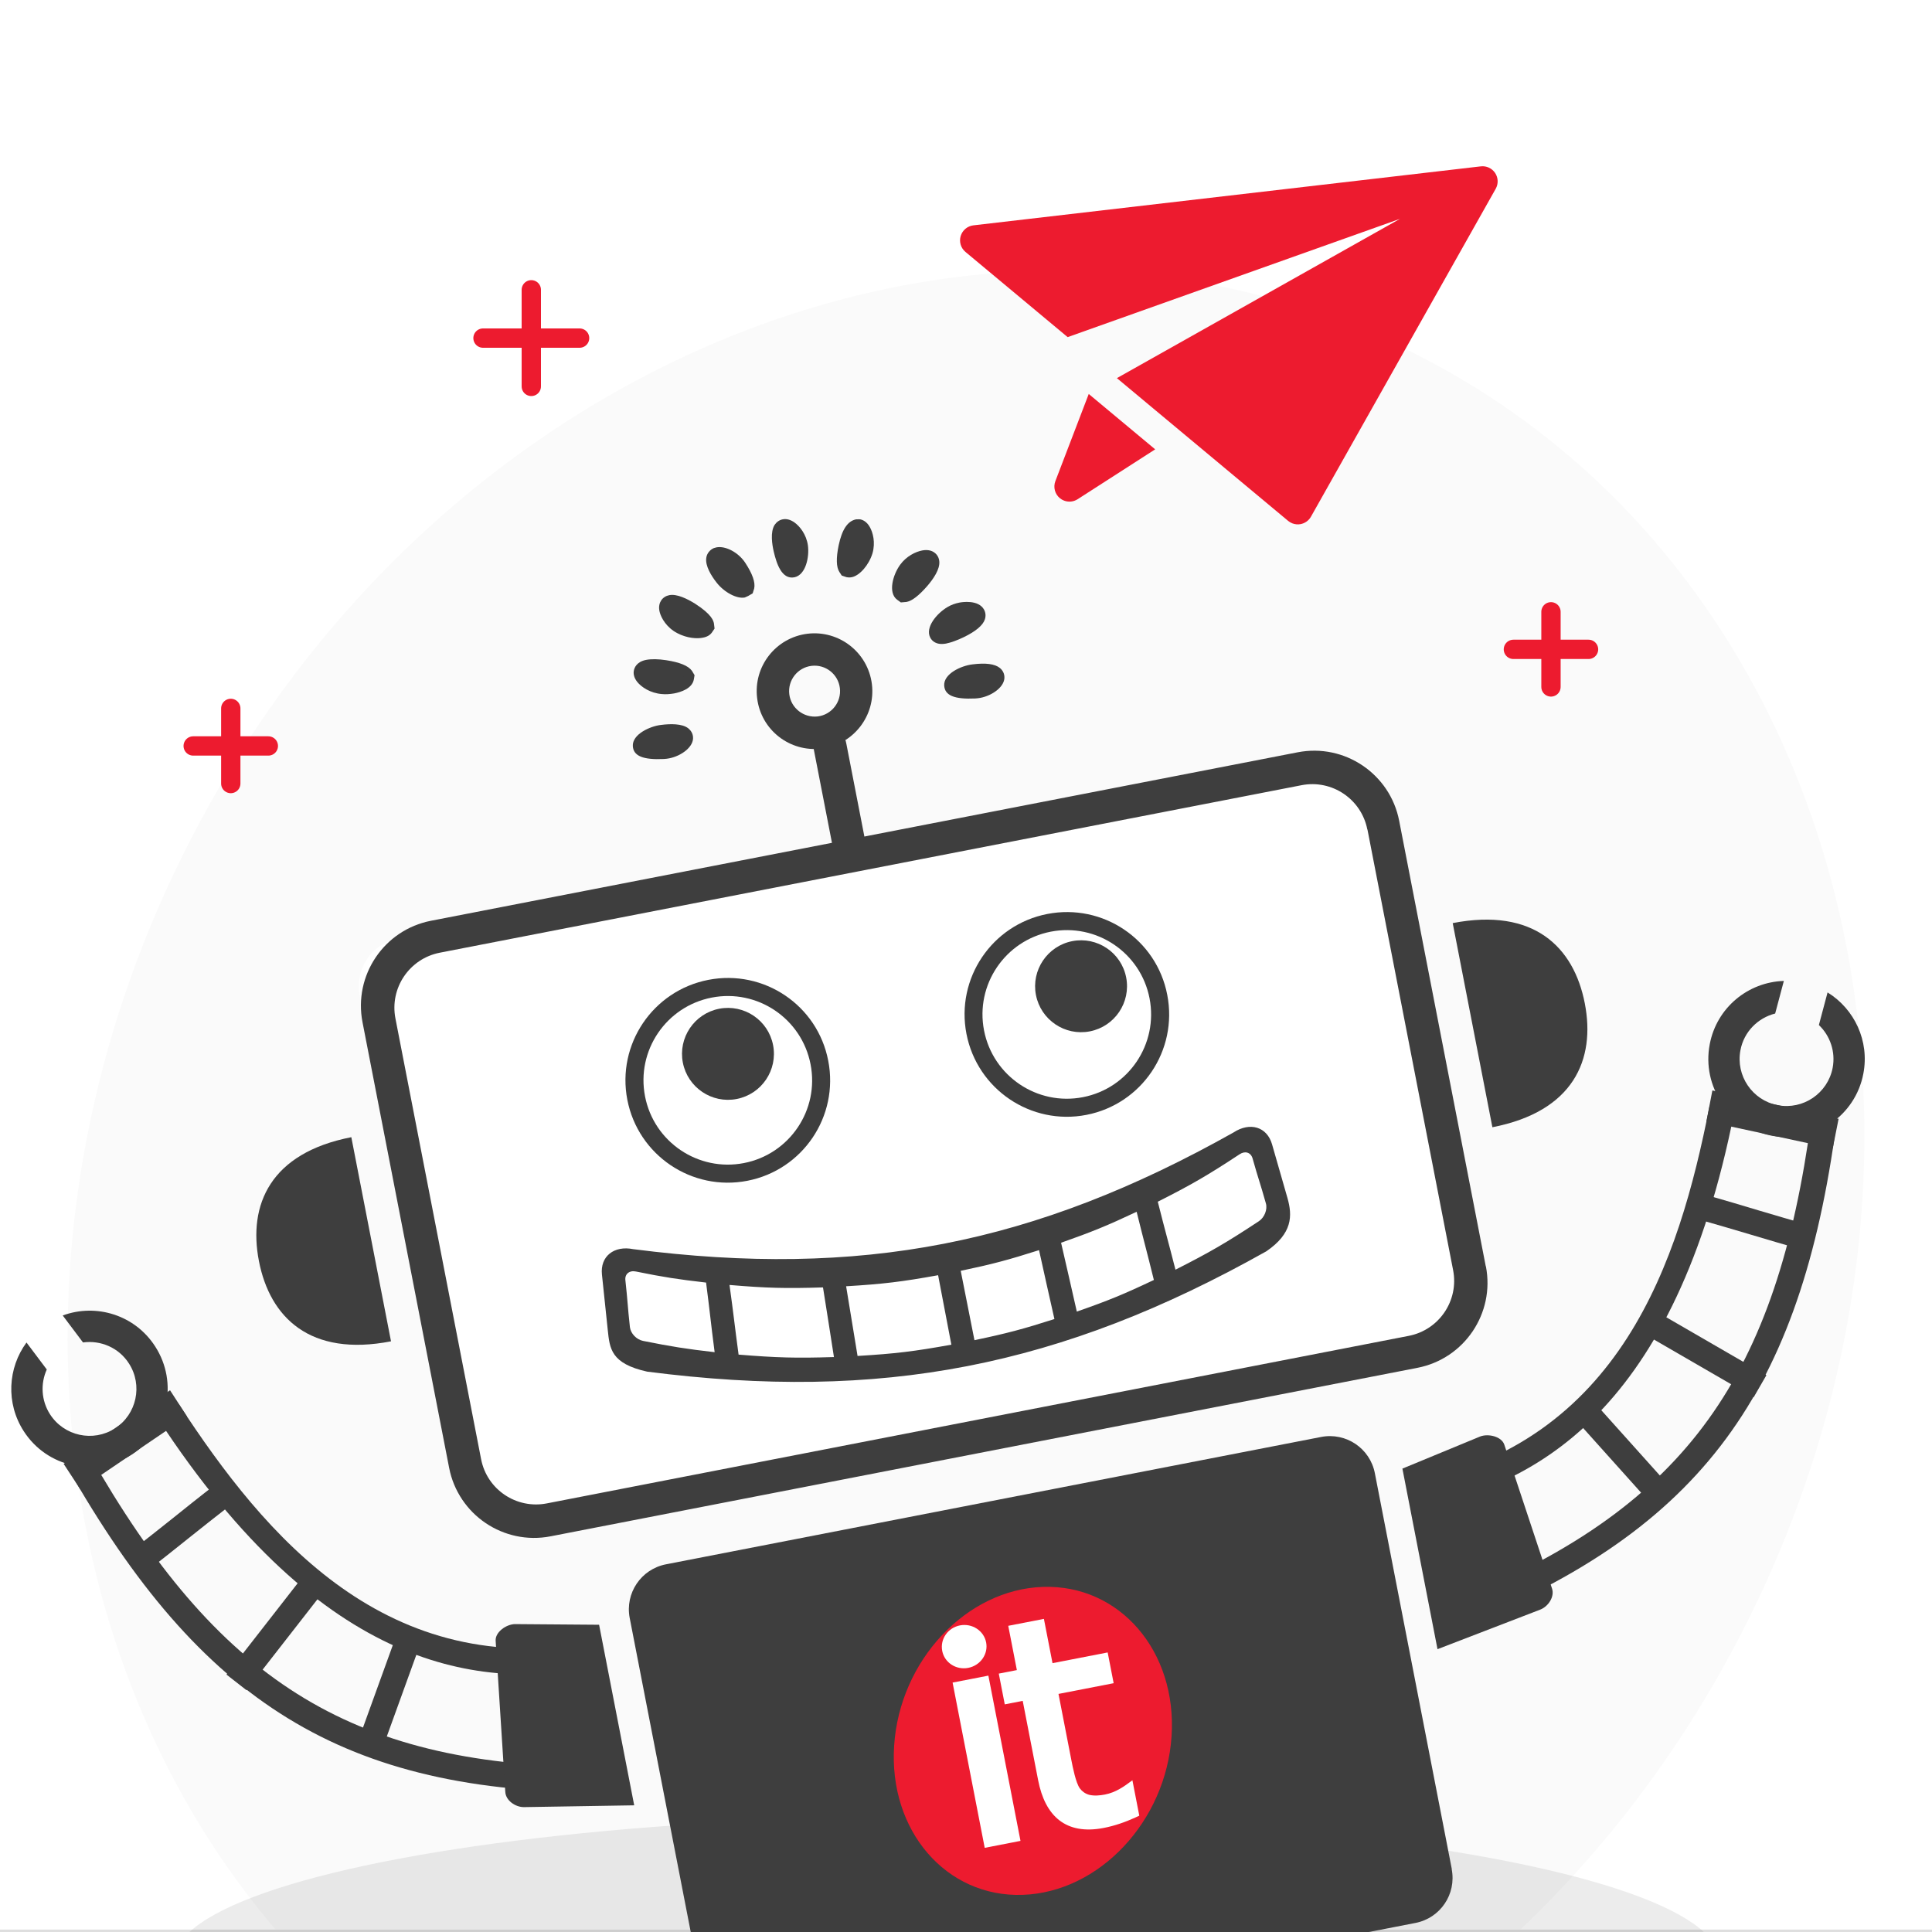 <svg width="160" height="160" viewBox="0 0 160 160" fill="none" xmlns="http://www.w3.org/2000/svg">
<g clip-path="url(#clip0_997_9783)">
<path d="M144.144 135.402C123.338 175.638 77.754 193.481 42.328 175.254C6.903 157.028 -4.949 109.635 15.856 69.398C36.662 29.162 82.246 11.319 117.672 29.546C153.098 47.772 164.949 95.165 144.144 135.402Z" fill="#FAFAFA"/>
<line y1="160.3" x2="160" y2="160.3" stroke="#DEDEDE"/>
<g opacity="0.1" filter="url(#filter0_f_997_9783)">
<ellipse cx="78.4" cy="162.4" rx="64" ry="12" fill="#3E3E3E"/>
</g>
<rect x="29.027" y="78.49" width="86.667" height="49.333" rx="4" transform="rotate(-11 29.027 78.49)" fill="white"/>
<path d="M97.076 167.454L96.209 162.995C95.999 161.915 96.702 160.873 97.782 160.663L105.928 159.08C106.959 158.879 108.036 159.503 108.383 160.495L109.898 164.849C110.081 165.368 110.035 165.923 109.763 166.377C109.501 166.829 109.05 167.153 108.505 167.259L99.398 169.029C98.328 169.237 97.286 168.534 97.076 167.454ZM98.107 162.338C97.949 162.369 97.855 162.521 97.884 162.669L98.751 167.129C98.78 167.277 98.933 167.381 99.082 167.352L108.189 165.582C108.219 165.576 108.269 165.567 108.291 165.521C108.315 165.486 108.295 165.438 108.289 165.408L106.773 161.044C106.704 160.852 106.45 160.706 106.252 160.744L98.106 162.328L98.107 162.338Z" fill="#3E3E3E"/>
<path d="M95.776 160.765L94.799 155.741C94.591 154.67 95.291 153.619 96.372 153.409L103.556 152.012C104.597 151.81 105.667 152.445 106.004 153.439L107.658 158.352C107.83 158.864 107.773 159.42 107.511 159.872C107.25 160.324 106.788 160.65 106.263 160.752L98.117 162.336C97.027 162.548 95.984 161.835 95.776 160.765ZM96.697 155.084C96.539 155.114 96.445 155.266 96.474 155.415L97.45 160.439C97.479 160.588 97.633 160.692 97.782 160.663L105.928 159.08C105.967 159.072 106.017 159.062 106.039 159.017C106.063 158.981 106.053 158.932 106.046 158.892L104.391 153.979C104.325 153.796 104.08 153.649 103.882 153.687L96.697 155.084Z" fill="#3E3E3E"/>
<path d="M79.625 165.93L71.479 167.514C70.944 167.618 70.406 167.496 69.982 167.167C69.57 166.846 69.309 166.352 69.277 165.813L68.97 160.638C68.91 159.59 69.674 158.598 70.705 158.398L77.889 157.001C78.97 156.791 80.013 157.504 80.221 158.574L81.198 163.599C81.406 164.669 80.705 165.72 79.625 165.93ZM71.04 160.071C70.852 160.107 70.669 160.328 70.677 160.532L70.984 165.707C70.992 165.747 70.999 165.787 71.027 165.822C71.064 165.856 71.114 165.847 71.153 165.839L79.3 164.255C79.448 164.227 79.552 164.073 79.523 163.924L78.546 158.9C78.518 158.751 78.364 158.647 78.215 158.676L71.04 160.071Z" fill="#3E3E3E"/>
<path d="M80.64 55.916C81.523 55.806 82.269 55.887 82.29 56.099C82.311 56.311 81.615 56.909 80.727 56.948C79.84 56.987 79.1 56.884 79.089 56.721C79.078 56.559 79.756 56.026 80.64 55.916Z" fill="#3E3E3E"/>
<path d="M80.737 57.368C78.699 57.466 78.67 56.947 78.662 56.743C78.635 56.182 79.655 55.665 80.379 55.525C80.448 55.511 80.508 55.499 80.577 55.486C80.918 55.44 82.049 55.334 82.485 55.671C82.607 55.77 82.683 55.899 82.691 56.042C82.757 56.595 81.912 57.17 81.109 57.326C80.991 57.349 80.87 57.363 80.737 57.368ZM80.689 56.328C80.43 56.368 80.196 56.434 79.997 56.524C80.195 56.537 80.431 56.533 80.696 56.522C81.023 56.51 81.311 56.403 81.523 56.279C81.317 56.278 81.03 56.282 80.689 56.328Z" fill="#3E3E3E"/>
<path d="M80.747 57.417C78.657 57.515 78.625 56.976 78.61 56.743C78.578 56.152 79.624 55.61 80.367 55.465C80.437 55.452 80.506 55.438 80.577 55.435C81.019 55.38 82.091 55.284 82.528 55.631C82.662 55.739 82.741 55.878 82.762 56.038C82.82 56.603 81.94 57.206 81.127 57.364C81 57.399 80.869 57.414 80.747 57.417Z" fill="#3E3E3E"/>
<path d="M80.768 57.845C79.035 57.925 78.241 57.596 78.194 56.772C78.14 55.805 79.583 55.134 80.528 55.022C81.622 54.882 82.382 54.981 82.796 55.312C83.014 55.485 83.156 55.736 83.178 56.009C83.264 56.825 82.221 57.594 81.2 57.792C81.061 57.819 80.921 57.836 80.768 57.845ZM79.028 56.723C79.039 56.937 79.719 57.051 80.707 57.003C81.591 56.945 82.35 56.355 82.33 56.091C82.32 56.042 82.303 56.004 82.255 55.972C82.086 55.841 81.514 55.756 80.619 55.858C80.559 55.87 80.5 55.882 80.45 55.891C79.677 56.041 79.019 56.519 79.028 56.723Z" fill="#3E3E3E"/>
<path d="M54.864 60.926C55.747 60.816 56.493 60.898 56.514 61.109C56.534 61.321 55.838 61.92 54.951 61.958C54.064 61.997 53.324 61.894 53.313 61.732C53.292 61.571 53.97 61.038 54.864 60.926Z" fill="#3E3E3E"/>
<path d="M54.961 62.378C52.923 62.476 52.892 61.947 52.885 61.753C52.858 61.193 53.879 60.675 54.602 60.535C54.672 60.521 54.731 60.51 54.801 60.496C55.141 60.451 56.282 60.342 56.708 60.681C56.831 60.781 56.907 60.91 56.914 61.052C56.98 61.605 56.136 62.181 55.333 62.337C55.214 62.36 55.084 62.375 54.961 62.378ZM54.913 61.338C54.653 61.379 54.419 61.445 54.221 61.535C54.419 61.547 54.645 61.545 54.92 61.532C55.246 61.52 55.534 61.413 55.747 61.289C55.531 61.29 55.254 61.293 54.913 61.338Z" fill="#3E3E3E"/>
<path d="M54.961 62.43C52.871 62.527 52.839 61.989 52.834 61.753C52.801 61.163 53.858 60.618 54.591 60.475C54.66 60.462 54.73 60.449 54.801 60.445C55.243 60.39 56.315 60.295 56.752 60.642C56.886 60.749 56.965 60.888 56.986 61.049C57.044 61.613 56.174 62.214 55.351 62.374C55.224 62.409 55.093 62.424 54.961 62.43Z" fill="#3E3E3E"/>
<path d="M54.982 62.857C53.249 62.937 52.455 62.608 52.408 61.784C52.354 60.818 53.817 60.142 54.742 60.035C55.495 59.94 56.497 59.91 57.009 60.324C57.23 60.507 57.369 60.748 57.392 61.021C57.478 61.837 56.435 62.606 55.414 62.804C55.285 62.829 55.145 62.846 54.982 62.857ZM53.252 61.733C53.263 61.947 53.943 62.062 54.931 62.014C55.815 61.955 56.584 61.363 56.554 61.102C56.544 61.052 56.526 61.014 56.479 60.983C56.31 60.851 55.738 60.767 54.832 60.871C54.773 60.882 54.723 60.892 54.664 60.903C53.901 61.052 53.243 61.529 53.252 61.733Z" fill="#3E3E3E"/>
<path d="M80.705 50.905C80.803 51.092 80.238 51.572 79.436 51.944C78.638 52.335 77.914 52.527 77.834 52.379C77.754 52.23 78.154 51.483 78.922 51.046C79.689 50.599 80.597 50.72 80.705 50.905Z" fill="#3E3E3E"/>
<path d="M77.462 52.584C77.192 52.092 77.922 51.138 78.708 50.686C78.966 50.533 79.244 50.428 79.551 50.368C79.968 50.287 80.835 50.252 81.078 50.709C81.145 50.84 81.164 50.991 81.111 51.145C80.936 51.673 79.926 52.188 79.624 52.329C79.116 52.572 78.628 52.759 78.271 52.828C78.112 52.859 77.656 52.948 77.462 52.584ZM79.128 51.417C78.897 51.555 78.711 51.704 78.577 51.864C78.789 51.792 79.017 51.696 79.252 51.578C79.553 51.437 79.784 51.3 79.965 51.172C79.699 51.183 79.386 51.264 79.128 51.417Z" fill="#3E3E3E"/>
<path d="M77.405 52.606C77.099 52.038 77.948 51.061 78.677 50.631C78.937 50.488 79.223 50.371 79.54 50.309C79.976 50.224 80.865 50.196 81.124 50.68C81.202 50.819 81.215 50.991 81.163 51.145C80.988 51.673 80.046 52.175 79.642 52.367C79.133 52.61 78.633 52.789 78.277 52.858C77.844 52.963 77.55 52.876 77.405 52.606Z" fill="#3E3E3E"/>
<path d="M77.043 52.81C76.593 51.972 77.577 50.794 78.473 50.27C78.787 50.085 79.114 49.97 79.461 49.903C79.619 49.872 81.032 49.628 81.499 50.494C81.628 50.736 81.653 51.019 81.562 51.294C81.401 51.788 80.808 52.284 79.822 52.764C79.286 53.022 78.748 53.219 78.352 53.296C77.517 53.448 77.175 53.062 77.043 52.81ZM78.893 51.001C78.174 51.428 77.665 52.196 77.778 52.41C77.827 52.504 78.031 52.495 78.19 52.464C78.507 52.402 78.987 52.227 79.448 52.003C80.255 51.61 80.685 51.228 80.75 51.03C80.77 50.975 80.77 50.924 80.742 50.888C80.646 50.711 80.106 50.631 79.611 50.727C79.363 50.775 79.125 50.873 78.893 51.001Z" fill="#3E3E3E"/>
<path d="M70.316 46.929C70.144 46.89 70.15 46.179 70.326 45.343C70.503 44.506 70.828 43.847 71.041 43.888C71.257 43.938 71.619 44.742 71.379 45.57C71.138 46.399 70.486 46.958 70.316 46.929Z" fill="#3E3E3E"/>
<path d="M70.242 47.344L70.011 47.266L69.911 47.121C69.648 46.719 69.826 45.677 69.919 45.258C70.047 44.647 70.356 43.589 70.921 43.479L71.051 43.464L71.136 43.478C71.318 43.515 71.478 43.648 71.613 43.869C71.857 44.274 72.007 44.996 71.793 45.695C71.536 46.537 70.874 47.263 70.448 47.345C70.367 47.351 70.306 47.352 70.242 47.344ZM70.744 45.426C70.685 45.705 70.648 45.939 70.633 46.127C70.763 45.947 70.893 45.716 70.983 45.441C71.076 45.125 71.058 44.82 71.002 44.584C70.909 44.798 70.819 45.072 70.744 45.426Z" fill="#3E3E3E"/>
<path d="M70.23 47.388L69.977 47.303L69.873 47.138C69.61 46.737 69.761 45.772 69.873 45.236C70.007 44.603 70.316 43.545 70.92 43.428L71.146 43.425C71.338 43.46 71.519 43.599 71.657 43.83C71.912 44.243 72.066 44.984 71.847 45.706C71.576 46.591 70.901 47.298 70.456 47.385C70.376 47.401 70.305 47.404 70.23 47.388Z" fill="#3E3E3E"/>
<path d="M70.093 47.795L69.708 47.664L69.517 47.372C69.254 46.971 69.233 46.224 69.456 45.152C69.73 43.865 70.188 43.148 70.901 43.01L70.911 43.008L71.137 43.005L71.23 43.008C71.444 43.048 71.769 43.191 72.016 43.616C72.291 44.077 72.518 44.927 72.252 45.833C71.956 46.795 71.191 47.674 70.537 47.801C70.398 47.828 70.275 47.831 70.093 47.795ZM70.992 43.846C70.793 43.884 70.476 44.368 70.273 45.333C70.066 46.33 70.136 46.799 70.211 46.918L70.296 46.984C70.519 47.023 71.168 46.444 71.424 45.592C71.605 44.992 71.476 44.379 71.28 44.057C71.217 43.946 71.142 43.878 71.075 43.85L70.992 43.846Z" fill="#3E3E3E"/>
<path d="M65.616 46.927C65.449 46.97 65.148 46.319 64.954 45.482C64.763 44.656 64.776 43.933 65.004 43.889C65.222 43.846 65.902 44.434 66.026 45.284C66.139 46.126 65.782 46.885 65.616 46.927Z" fill="#3E3E3E"/>
<path d="M64.542 45.583C64.47 45.268 64.254 44.209 64.554 43.74C64.64 43.6 64.767 43.513 64.924 43.472C65.102 43.438 65.309 43.5 65.513 43.646C65.87 43.895 66.33 44.464 66.437 45.225C66.561 46.075 66.249 47.226 65.706 47.341L65.697 47.343C65.518 47.378 64.981 47.472 64.542 45.583ZM65.359 45.393C65.424 45.679 65.502 45.921 65.569 46.103C65.609 45.89 65.638 45.617 65.596 45.347C65.551 45.006 65.384 44.73 65.236 44.553C65.243 44.747 65.279 45.038 65.359 45.393Z" fill="#3E3E3E"/>
<path d="M64.492 45.593C64.393 45.19 64.209 44.187 64.506 43.708C64.602 43.566 64.735 43.458 64.904 43.425C65.102 43.386 65.31 43.449 65.536 43.61C65.905 43.868 66.367 44.447 66.476 45.217C66.606 46.097 66.289 47.269 65.706 47.393L65.696 47.395C65.508 47.431 64.941 47.531 64.492 45.593Z" fill="#3E3E3E"/>
<path d="M64.078 45.683C63.946 45.112 63.774 44.066 64.151 43.468C64.311 43.231 64.545 43.062 64.823 43.009C65.13 42.949 65.454 43.03 65.788 43.263C66.241 43.586 66.772 44.255 66.906 45.154C67.041 46.115 66.734 47.604 65.797 47.807L65.787 47.809C64.746 48.011 64.314 46.687 64.078 45.683ZM64.867 43.925C64.726 44.148 64.736 44.784 64.904 45.492C65.154 46.564 65.457 47.009 65.625 46.977L65.706 47.393L65.625 46.977C65.843 46.934 66.186 46.107 66.066 45.276C65.972 44.636 65.593 44.165 65.295 43.956C65.165 43.868 65.054 43.828 64.985 43.841C64.945 43.849 64.899 43.878 64.867 43.925Z" fill="#3E3E3E"/>
<path d="M60.059 47.709C59.527 47.031 59.245 46.376 59.426 46.248C59.607 46.12 60.482 46.392 60.952 47.114C61.421 47.835 61.683 48.494 61.538 48.594C61.389 48.674 60.592 48.387 60.059 47.709Z" fill="#3E3E3E"/>
<path d="M59.729 47.968C59.525 47.71 58.88 46.827 58.958 46.277C58.979 46.119 59.065 45.979 59.184 45.904L59.313 45.828L59.402 45.81C59.848 45.724 60.783 46.087 61.307 46.88C61.543 47.245 62.088 48.147 61.983 48.61L61.914 48.839L61.767 48.93L61.587 49.006C61.16 49.089 60.276 48.664 59.729 47.968ZM60.389 47.449C60.566 47.672 60.773 47.837 60.961 47.955C60.877 47.786 60.753 47.574 60.606 47.345C60.417 47.063 60.153 46.868 59.936 46.756C60.032 46.932 60.171 47.173 60.389 47.449Z" fill="#3E3E3E"/>
<path d="M59.683 47.998C59.424 47.668 58.819 46.829 58.905 46.267C58.931 46.087 59.017 45.947 59.153 45.849L59.301 45.768L59.401 45.749C59.916 45.649 60.852 46.074 61.351 46.841C61.655 47.296 62.14 48.148 62.046 48.618L61.962 48.871L61.797 48.975L61.596 49.056C61.152 49.152 60.26 48.739 59.683 47.998Z" fill="#3E3E3E"/>
<path d="M59.353 48.257C58.903 47.687 58.393 46.86 58.491 46.203C58.529 45.919 58.684 45.662 58.957 45.475L59.105 45.395L59.33 45.331C60.093 45.183 61.161 45.757 61.716 46.605C62.315 47.517 62.567 48.229 62.459 48.733L62.332 49.139L61.963 49.355L61.679 49.482C61.025 49.609 59.983 49.061 59.353 48.257ZM61.631 48.545C61.667 48.363 61.492 47.831 60.997 47.084C60.573 46.437 59.81 46.112 59.483 46.175L59.396 46.203C59.35 46.232 59.328 46.277 59.32 46.341C59.279 46.606 59.563 47.168 60.015 47.748C60.507 48.373 61.236 48.683 61.487 48.655L61.603 48.612L61.631 48.545Z" fill="#3E3E3E"/>
<path d="M53.374 55.693C53.404 55.482 54.153 55.418 55.033 55.556C55.904 55.695 56.6 55.94 56.581 56.109C56.552 56.279 55.772 56.657 54.895 56.59C53.997 56.518 53.343 55.905 53.374 55.693Z" fill="#3E3E3E"/>
<path d="M54.853 57.01C54.081 56.954 53.425 56.537 53.137 56.171C52.988 55.984 52.931 55.8 52.96 55.63C52.987 55.45 53.125 55.207 53.6 55.114C53.967 55.043 54.514 55.05 55.097 55.142C55.659 55.228 56.636 55.44 56.891 55.801L57.013 56.004L56.984 56.174C56.902 56.704 55.925 56.915 55.727 56.953C55.44 57.009 55.146 57.035 54.853 57.01ZM54.97 55.969C54.63 55.912 54.339 55.897 54.113 55.899C54.312 56.025 54.591 56.136 54.915 56.165C55.155 56.18 55.408 56.162 55.654 56.104C55.472 56.067 55.235 56.01 54.97 55.969Z" fill="#3E3E3E"/>
<path d="M54.853 57.061C54.059 57 53.404 56.592 53.102 56.199C52.95 56.002 52.88 55.799 52.915 55.608C52.947 55.406 53.093 55.151 53.599 55.053C53.975 54.98 54.524 54.996 55.117 55.087C55.679 55.173 56.676 55.38 56.947 55.77L57.082 55.99L57.048 56.182C56.959 56.734 56.036 56.955 55.748 57.011C55.451 57.069 55.146 57.087 54.853 57.061Z" fill="#3E3E3E"/>
<path d="M54.821 57.479C53.84 57.403 53.102 56.888 52.762 56.46C52.473 56.084 52.451 55.76 52.491 55.546C52.53 55.322 52.707 54.805 53.51 54.649C53.936 54.566 54.524 54.575 55.171 54.675C56.295 54.848 56.998 55.133 57.306 55.556L57.52 55.916L57.463 56.256C57.334 57.022 56.384 57.319 55.829 57.427C55.48 57.485 55.136 57.511 54.821 57.479ZM56.603 56.012C56.531 55.902 56.104 55.666 55.044 55.502C54.152 55.357 53.363 55.428 53.33 55.681C53.316 55.766 53.377 55.867 53.432 55.939C53.666 56.243 54.226 56.587 54.885 56.644C55.136 56.667 55.4 56.647 55.667 56.595C56.242 56.483 56.602 56.269 56.632 56.109L56.636 56.077L56.603 56.012Z" fill="#3E3E3E"/>
<path d="M76.854 46.491C77.033 46.62 76.707 47.27 76.125 47.928C75.555 48.594 74.975 49.047 74.833 48.951C74.699 48.843 74.753 48.01 75.265 47.314C75.786 46.606 76.682 46.349 76.854 46.491Z" fill="#3E3E3E"/>
<path d="M74.735 49.402L74.589 49.286C74.13 48.933 74.409 47.778 74.938 47.059C75.385 46.447 76.044 46.134 76.47 46.051C76.747 45.997 76.969 46.026 77.115 46.142C77.235 46.232 77.314 46.371 77.325 46.533C77.381 47.088 76.675 47.955 76.456 48.203C76.237 48.452 75.502 49.273 75.007 49.37L74.735 49.402ZM75.612 47.565C75.449 47.782 75.349 48.007 75.284 48.205C75.431 48.063 75.612 47.884 75.806 47.661C76.025 47.413 76.186 47.186 76.296 47.011C76.058 47.108 75.798 47.303 75.612 47.565Z" fill="#3E3E3E"/>
<path d="M74.725 49.455L74.557 49.334C74.074 48.965 74.348 47.78 74.892 47.037C75.347 46.413 76.016 46.098 76.462 46.012C76.749 45.956 76.983 45.993 77.15 46.114C77.282 46.212 77.363 46.361 77.376 46.533C77.432 47.088 76.78 47.914 76.495 48.247C76.209 48.57 75.513 49.333 75.018 49.429L74.725 49.455Z" fill="#3E3E3E"/>
<path d="M74.604 49.89L74.292 49.663C73.521 49.082 73.951 47.59 74.543 46.775C75.062 46.057 75.824 45.693 76.369 45.587C76.885 45.487 77.211 45.629 77.392 45.769C77.619 45.931 77.764 46.201 77.788 46.484C77.854 47.14 77.291 47.948 76.805 48.516C76.116 49.308 75.545 49.758 75.089 49.847L75.069 49.851L74.604 49.89ZM75.228 47.28C74.715 47.976 74.629 48.857 74.809 48.986L74.947 49.011C75.133 48.964 75.559 48.666 76.164 47.972C76.651 47.404 76.972 46.838 76.942 46.576C76.942 46.525 76.913 46.479 76.876 46.445C76.814 46.395 76.69 46.389 76.521 46.422C76.135 46.497 75.585 46.789 75.228 47.28Z" fill="#3E3E3E"/>
<path d="M55.51 50.228C55.628 50.041 56.331 50.274 57.071 50.748C57.809 51.211 58.329 51.717 58.232 51.849C58.138 52.001 57.272 52.046 56.494 51.641C55.726 51.235 55.39 50.406 55.51 50.228Z" fill="#3E3E3E"/>
<path d="M56.298 52.009C55.623 51.657 55.203 51.029 55.094 50.577C55.038 50.341 55.051 50.143 55.155 49.989C55.211 49.906 55.322 49.792 55.521 49.753C56.066 49.647 57.009 50.215 57.289 50.386C57.759 50.686 58.558 51.251 58.646 51.706L58.671 51.938L58.575 52.08C58.489 52.22 58.34 52.301 58.112 52.345C57.718 52.432 56.964 52.363 56.298 52.009ZM56.699 51.262C56.939 51.39 57.2 51.463 57.414 51.504C57.268 51.388 57.077 51.251 56.842 51.101C56.536 50.903 56.275 50.779 56.074 50.695C56.204 50.886 56.402 51.114 56.699 51.262Z" fill="#3E3E3E"/>
<path d="M56.276 52.054C55.589 51.694 55.157 51.058 55.045 50.586C54.975 50.333 55.006 50.121 55.117 49.955C55.205 49.825 55.35 49.725 55.519 49.692C56.084 49.582 57.049 50.156 57.329 50.327C57.8 50.637 58.609 51.2 58.712 51.673L58.742 51.935L58.63 52.1C58.536 52.252 58.377 52.335 58.139 52.381C57.707 52.486 56.953 52.416 56.276 52.054Z" fill="#3E3E3E"/>
<path d="M56.082 52.431C55.223 51.981 54.764 51.206 54.632 50.687C54.512 50.227 54.635 49.905 54.762 49.716C54.914 49.491 55.152 49.342 55.43 49.288C56.064 49.164 56.931 49.603 57.551 49.986C58.971 50.893 59.085 51.426 59.126 51.634L59.177 52.056L58.985 52.34C58.827 52.587 58.569 52.74 58.222 52.807C57.749 52.91 56.907 52.867 56.082 52.431ZM58.299 51.774C58.272 51.635 57.983 51.26 57.103 50.7C56.33 50.213 55.618 49.991 55.472 50.195C55.415 50.267 55.44 50.396 55.457 50.486C55.55 50.858 55.91 51.385 56.482 51.685C57.25 52.091 58.145 52.092 58.289 51.879L58.313 51.843L58.299 51.774Z" fill="#3E3E3E"/>
<path d="M70.744 72.094C71.656 71.917 71.937 71.091 71.76 70.179L70.09 61.587C69.913 60.675 69.342 60.015 68.43 60.192C67.519 60.369 67.227 61.197 67.404 62.109L69.074 70.701C69.254 71.623 69.822 72.273 70.744 72.094Z" fill="#3E3E3E"/>
<path d="M123.056 104.873C123.811 108.758 121.272 112.522 117.388 113.277L45.599 127.231C41.715 127.986 37.951 125.448 37.196 121.563L30.022 84.658C29.267 80.773 31.806 77.009 35.69 76.254L107.469 62.302C111.353 61.547 115.117 64.086 115.873 67.97L123.046 104.875L123.056 104.873ZM113.237 68.698C112.748 66.181 110.31 64.537 107.793 65.026L36.421 78.899C33.903 79.389 32.259 81.827 32.748 84.344L39.843 120.843C40.332 123.36 42.768 124.995 45.285 124.505L116.667 110.63C119.185 110.141 120.829 107.702 120.342 105.195L113.247 68.697L113.237 68.698Z" fill="#3E3E3E"/>
<path fill-rule="evenodd" clip-rule="evenodd" d="M29.095 94.177C22.386 95.481 20.536 99.769 21.443 104.437C22.35 109.104 25.673 112.387 32.382 111.083L29.095 94.177Z" fill="#3E3E3E"/>
<path fill-rule="evenodd" clip-rule="evenodd" d="M123.593 93.353C130.303 92.049 132.153 87.761 131.246 83.093C130.339 78.425 127.016 75.143 120.307 76.447L123.593 93.353Z" fill="#3E3E3E"/>
<path fill-rule="evenodd" clip-rule="evenodd" d="M120.224 154.799C120.625 156.861 119.283 158.849 117.222 159.25L62.975 169.794C60.923 170.193 58.925 168.854 58.524 166.793L52.15 134C51.749 131.939 53.091 129.951 55.152 129.55L109.409 119.003C111.471 118.603 113.459 119.944 113.86 122.005L120.234 154.797L120.224 154.799Z" fill="#3E3E3E"/>
<path d="M18.09 122.746C16.436 124.024 15.343 124.905 14.257 125.775C13.169 126.634 12.093 127.501 10.449 128.777L11.741 130.45C13.403 129.16 14.489 128.29 15.575 127.421C16.652 126.564 17.738 125.695 19.382 124.418L18.09 122.746Z" fill="#3E3E3E"/>
<path d="M25.284 130.305L18.756 138.681L20.42 139.978L26.948 131.602L25.284 130.305Z" fill="#3E3E3E"/>
<path d="M32.832 135.41L29.534 144.526L31.554 145.131L34.852 136.015L32.832 135.41Z" fill="#3E3E3E"/>
<path d="M8.361 122.108C9.342 121.331 9.805 120.86 10.676 120.311C9.595 120.994 7.359 119.916 5.955 121.105L5.676 121.416L6.083 122.396C17.168 141.489 29.113 148.763 51.12 148.434L50.844 146.328C30.22 146.573 18.966 139.998 8.361 122.108Z" fill="#3E3E3E"/>
<path d="M14.823 116.306L13.805 115.352L12.896 116.125C11.607 117.219 11.917 119.607 10.854 120.276C11.678 119.756 12.711 119.195 13.703 118.426C27.511 138.985 40.37 139.849 49.778 138.04L49.504 135.944C32.037 139.309 21.967 127.238 14.823 116.306Z" fill="#3E3E3E"/>
<path d="M15.493 117.317L6.644 123.326L5.269 121.228L14.081 115.134L15.493 117.317Z" fill="#3E3E3E"/>
<path d="M12.851 111.506C14.793 114.512 13.926 118.516 10.92 120.458C7.914 122.4 3.899 121.535 1.967 118.527C0.467 116.206 0.649 113.281 2.195 111.181L3.874 113.415C3.349 114.577 3.405 115.975 4.143 117.127C5.305 118.927 7.712 119.457 9.522 118.293C11.322 117.13 11.84 114.716 10.678 112.916C9.835 111.598 8.326 110.976 6.874 111.176L5.195 108.942C7.978 107.917 11.184 108.909 12.851 111.506Z" fill="#3E3E3E"/>
<path d="M41.047 135.871C41.011 135.158 41.925 134.517 42.642 134.501L49.615 134.555L52.522 149.509L43.397 149.658C42.679 149.664 41.882 149.109 41.846 148.396L41.047 135.871Z" fill="#3E3E3E"/>
<path d="M140.946 98.866C142.958 99.431 144.302 99.838 145.635 100.238C146.965 100.627 148.287 101.028 150.29 101.595L149.719 103.629C147.704 103.054 146.362 102.657 145.03 102.258C143.709 101.866 142.377 101.467 140.374 100.9L140.946 98.866Z" fill="#3E3E3E"/>
<path d="M137.095 108.569L136.038 110.395L145.229 115.715L146.286 113.889L137.095 108.569Z" fill="#3E3E3E"/>
<path d="M132.022 116.13L138.495 123.346L136.848 124.664L130.375 117.448L132.022 116.13Z" fill="#3E3E3E"/>
<path d="M149.728 94.629C148.538 94.274 147.922 94.013 146.909 93.829C148.167 94.058 149.836 92.222 151.583 92.797L151.958 92.982L151.949 94.043C148.823 115.898 140.472 127.117 119.945 135.056L119.412 133C138.626 125.501 146.597 115.189 149.728 94.629Z" fill="#3E3E3E"/>
<path d="M141.563 91.67L142.15 90.404L143.282 90.781C144.887 91.312 145.494 93.642 146.73 93.864C145.771 93.691 144.604 93.558 143.396 93.216C138.295 117.451 126.696 123.068 117.295 124.916L116.764 122.87C134.219 119.446 139.034 104.482 141.563 91.67Z" fill="#3E3E3E"/>
<path d="M141.321 92.859L151.776 95.115L152.265 92.655L141.812 90.306L141.321 92.859Z" fill="#3E3E3E"/>
<path d="M141.593 86.481C140.919 89.996 143.223 93.384 146.737 94.058C150.252 94.733 153.65 92.427 154.315 88.914C154.836 86.2 153.571 83.556 151.351 82.188L150.632 84.889C151.554 85.769 152.026 87.086 151.773 88.431C151.37 90.535 149.337 91.928 147.222 91.527C145.118 91.123 143.733 89.078 144.136 86.974C144.424 85.437 145.59 84.295 147.012 83.936L147.731 81.236C144.767 81.329 142.166 83.449 141.593 86.481Z" fill="#3E3E3E"/>
<path d="M124.578 119.634C124.345 118.96 123.257 118.708 122.586 118.962L116.141 121.624L119.048 136.578L127.564 133.298C128.232 133.034 128.763 132.221 128.529 131.547L124.578 119.634Z" fill="#3E3E3E"/>
<path d="M68.04 61.995C70.661 61.671 72.531 59.281 72.207 56.66C71.881 54.029 69.493 52.169 66.87 52.483C64.239 52.81 62.379 55.197 62.703 57.819C63.02 60.452 65.407 62.312 68.04 61.995ZM65.366 57.496C65.224 56.341 66.047 55.286 67.202 55.144C68.357 55.002 69.412 55.825 69.554 56.98C69.697 58.136 68.873 59.19 67.718 59.333C66.561 59.465 65.506 58.642 65.366 57.496Z" fill="#3E3E3E"/>
<path fill-rule="evenodd" clip-rule="evenodd" d="M86.379 131.42C92.726 131.214 97.493 136.746 97.023 143.8C96.56 150.832 91.038 156.709 84.693 156.924C78.348 157.139 73.579 151.597 74.05 144.553C74.512 137.511 80.032 131.625 86.379 131.42Z" fill="#ED1B2F"/>
<path fill-rule="evenodd" clip-rule="evenodd" d="M84.697 140.859L83.21 141.148L82.715 138.601L84.212 138.31L83.499 134.643L86.452 134.069L87.165 137.736L91.733 136.848L92.228 139.395L87.66 140.283L88.721 145.743C88.835 146.328 89.091 147.646 89.427 148.105C89.622 148.365 89.872 148.543 90.189 148.636C90.6 148.741 91.085 148.698 91.501 148.617C92.403 148.442 93.081 147.96 93.781 147.434L93.841 147.741L94.351 150.367L94.011 150.525C93.18 150.903 92.313 151.205 91.411 151.381C88.26 151.993 86.55 150.392 85.976 147.439L84.697 140.859ZM84.513 152.454L81.55 153.03L78.89 139.344L81.853 138.768L84.513 152.454Z" fill="white"/>
<path fill-rule="evenodd" clip-rule="evenodd" d="M79.501 134.608C80.502 134.413 81.479 135.046 81.668 136.017C81.855 136.979 81.196 137.929 80.185 138.126C79.184 138.32 78.22 137.695 78.031 136.724C77.84 135.743 78.501 134.802 79.501 134.608Z" fill="white"/>
<path d="M58.661 81.148C54.063 82.042 51.061 86.492 51.953 91.081C52.846 95.679 57.297 98.681 61.895 97.787C66.484 96.895 69.487 92.454 68.591 87.846C67.708 83.246 63.259 80.254 58.661 81.148ZM61.61 96.32C57.824 97.056 54.155 94.581 53.419 90.796C52.683 87.01 55.16 83.35 58.946 82.615C62.722 81.881 66.389 84.346 67.125 88.131C67.871 91.915 65.396 95.584 61.61 96.32Z" fill="#3E3E3E"/>
<path d="M64.023 86.55C64.424 88.612 63.075 90.612 61.013 91.013C58.952 91.413 56.952 90.064 56.551 88.003C56.15 85.941 57.499 83.941 59.561 83.54C61.622 83.14 63.622 84.489 64.023 86.55Z" fill="#3E3E3E"/>
<path d="M86.736 75.691C82.138 76.585 79.146 81.033 80.038 85.621C80.931 90.22 85.382 93.222 89.97 92.33C94.558 91.438 97.562 86.997 96.667 82.389C95.783 77.789 91.334 74.797 86.736 75.691ZM89.685 90.863C85.9 91.599 82.23 89.124 81.494 85.338C80.758 81.553 83.235 77.893 87.021 77.157C90.797 76.424 94.464 78.888 95.2 82.674C95.936 86.46 93.471 90.127 89.685 90.863Z" fill="#3E3E3E"/>
<path d="M102.153 93.787C85.639 103.065 71.24 105.864 52.444 103.45C50.86 103.13 49.689 104.037 49.851 105.558C50.043 107.393 50.141 108.32 50.333 110.154C50.495 111.676 50.583 112.924 53.593 113.593C72.981 116.088 87.846 113.198 104.877 103.625C107.037 102.145 107.043 100.694 106.622 99.213C106.113 97.44 105.856 96.544 105.347 94.771C104.929 93.309 103.512 92.896 102.153 93.787ZM53.252 111.047C52.706 110.937 52.226 110.424 52.167 109.911C51.964 108.068 51.994 107.857 51.791 106.014C51.734 105.511 52.124 105.188 52.66 105.3C54.983 105.774 56.149 105.949 58.474 106.217C58.812 108.804 58.845 109.395 59.183 111.982C56.816 111.712 55.628 111.521 53.252 111.047ZM61.166 112.183C60.816 109.587 60.775 109.009 60.415 106.415C63.52 106.676 65.07 106.714 68.157 106.618C68.577 109.2 68.651 109.792 69.063 112.386C65.914 112.484 64.332 112.442 61.166 112.183ZM71.019 112.294C70.588 109.704 70.504 109.113 70.072 106.523C73.142 106.338 74.67 106.154 77.69 105.608C78.181 108.186 78.295 108.771 78.788 111.36C75.708 111.917 74.15 112.107 71.019 112.294ZM80.7 110.988C80.189 108.413 80.076 107.828 79.563 105.244C82.192 104.692 83.482 104.348 86.049 103.531C86.609 106.096 86.752 106.675 87.323 109.238C84.699 110.077 83.378 110.426 80.7 110.988ZM89.177 108.62C88.607 106.057 88.454 105.48 87.874 102.919C90.415 102.024 91.673 101.512 94.132 100.355C94.76 102.897 94.931 103.46 95.559 106.002C93.054 107.188 91.778 107.714 89.177 108.62ZM104.839 99.672C104.977 100.17 104.714 100.828 104.259 101.132C101.561 102.912 100.184 103.714 97.347 105.15C96.7 102.612 96.519 102.051 95.883 99.521C98.664 98.117 100.023 97.328 102.658 95.592C103.113 95.287 103.583 95.433 103.731 95.928C104.23 97.703 104.338 97.888 104.839 99.672Z" fill="#3E3E3E"/>
<path d="M93.265 80.95C93.666 83.012 92.317 85.012 90.255 85.413C88.194 85.813 86.194 84.464 85.793 82.403C85.392 80.341 86.742 78.341 88.803 77.941C90.864 77.54 92.865 78.889 93.265 80.95Z" fill="#3E3E3E"/>
<path d="M19.112 58.667V64.889" stroke="#ED1B2F" stroke-width="1.6" stroke-linecap="round" stroke-linejoin="round"/>
<path d="M16 61.777H22.222" stroke="#ED1B2F" stroke-width="1.6" stroke-linecap="round" stroke-linejoin="round"/>
<path d="M44 24V32" stroke="#ED1B2F" stroke-width="1.6" stroke-linecap="round" stroke-linejoin="round"/>
<path d="M40 28H48" stroke="#ED1B2F" stroke-width="1.6" stroke-linecap="round" stroke-linejoin="round"/>
<path d="M128.445 50.667V56.889" stroke="#ED1B2F" stroke-width="1.6" stroke-linecap="round" stroke-linejoin="round"/>
<path d="M125.333 53.777H131.556" stroke="#ED1B2F" stroke-width="1.6" stroke-linecap="round" stroke-linejoin="round"/>
<path d="M90.165 32.627L87.401 39.846C87.209 40.35 87.361 40.921 87.78 41.263C87.885 41.348 88.001 41.413 88.122 41.46C88.486 41.599 88.904 41.563 89.245 41.343L95.667 37.213L90.165 32.627Z" fill="#ED1B2F"/>
<path d="M123.821 14.327C123.56 13.936 123.103 13.722 122.636 13.777L80.613 18.662C80.116 18.72 79.703 19.069 79.559 19.547C79.416 20.028 79.573 20.545 79.956 20.864L88.419 27.919L115.939 18.125L92.496 31.315L106.678 43.138C106.784 43.224 106.904 43.295 107.031 43.344C107.243 43.425 107.475 43.448 107.703 43.407C108.068 43.339 108.385 43.113 108.567 42.791L123.869 15.633C124.099 15.222 124.081 14.719 123.821 14.327Z" fill="#ED1B2F"/>
</g>
<defs>
<filter id="filter0_f_997_9783" x="-5.6" y="130.4" width="168" height="64" filterUnits="userSpaceOnUse" color-interpolation-filters="sRGB">
<feFlood flood-opacity="0" result="BackgroundImageFix"/>
<feBlend mode="normal" in="SourceGraphic" in2="BackgroundImageFix" result="shape"/>
<feGaussianBlur stdDeviation="10" result="effect1_foregroundBlur_997_9783"/>
</filter>
<clipPath id="clip0_997_9783">
<rect width="160" height="160" fill="white"/>
</clipPath>
</defs>
</svg>
